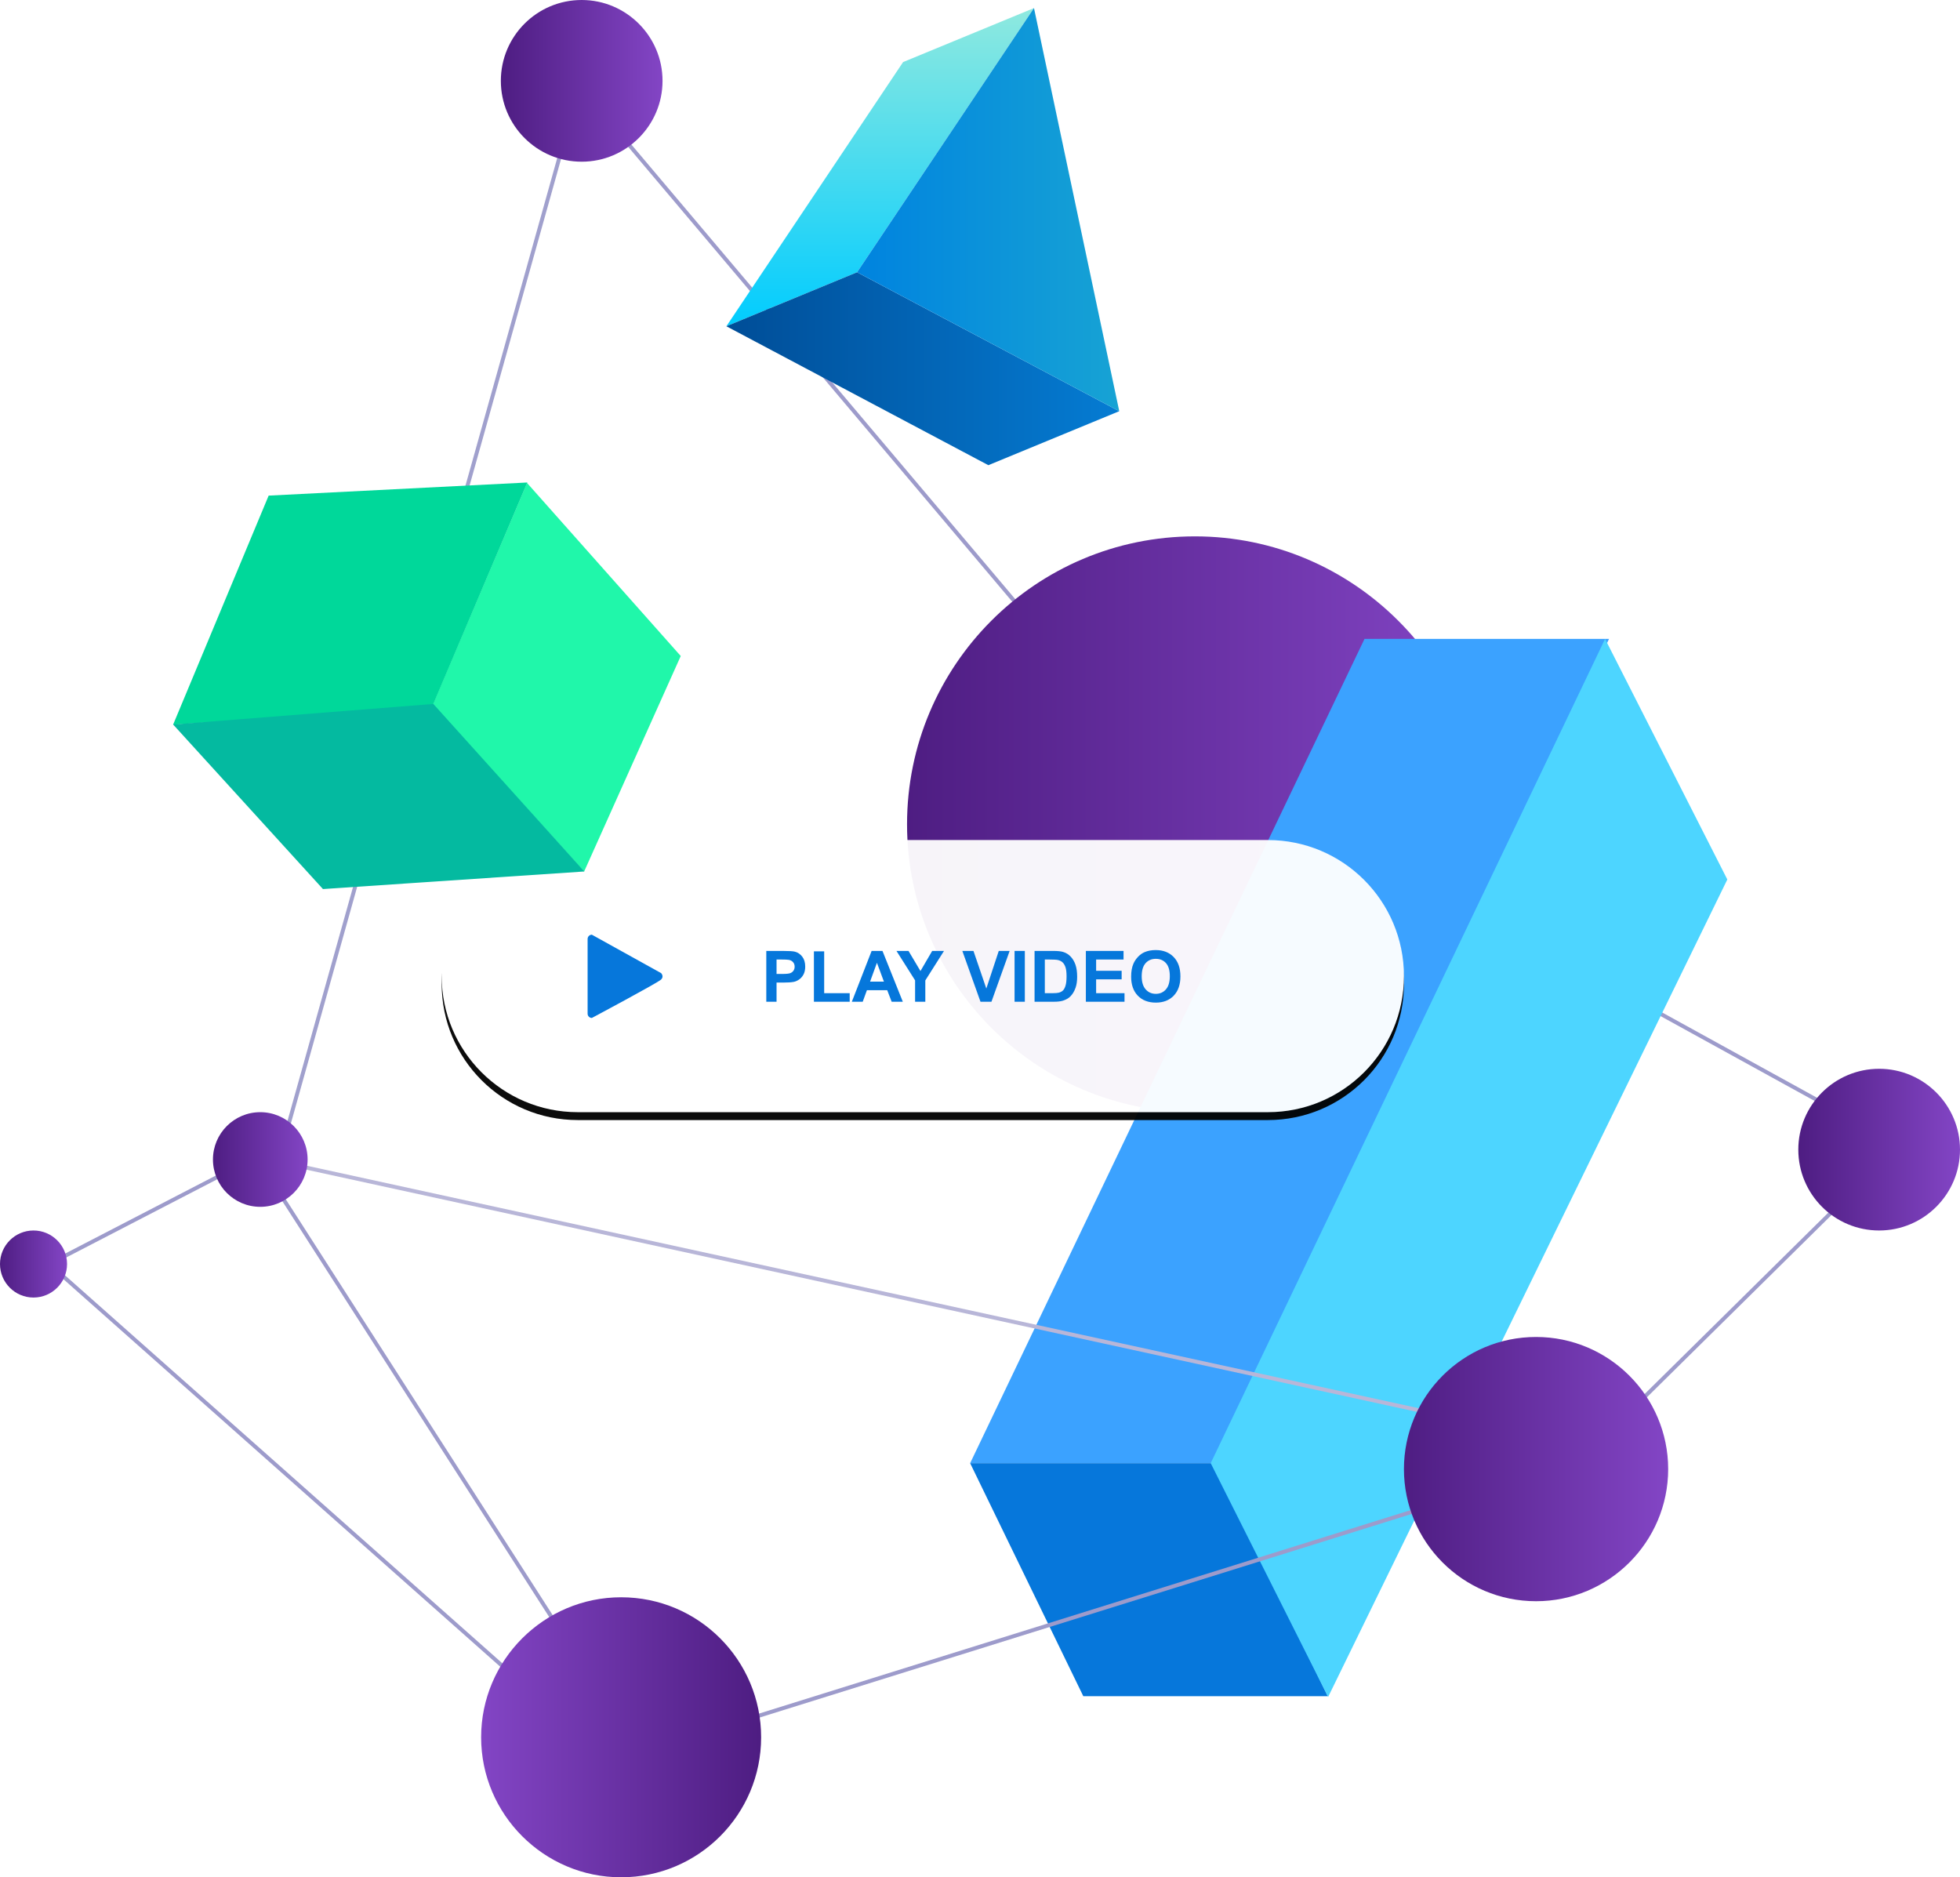 <?xml version="1.0" encoding="utf-8"?>
<!-- Generator: Adobe Illustrator 16.0.0, SVG Export Plug-In . SVG Version: 6.00 Build 0)  -->
<!DOCTYPE svg PUBLIC "-//W3C//DTD SVG 1.1//EN" "http://www.w3.org/Graphics/SVG/1.1/DTD/svg11.dtd">
<svg version="1.1" id="Layer_1" xmlns="http://www.w3.org/2000/svg" xmlns:xlink="http://www.w3.org/1999/xlink" x="0px" y="0px"
	 width="497px" height="476px" viewBox="0 0 497 476" enable-background="new 0 0 497 476" xml:space="preserve">
<filter  width="156.0%" height="157.5%" y="-27.0%" x="-28.0%" id="filter-5" filterUnits="objectBoundingBox">
	<feOffset  dx="0" dy="2" in="SourceAlpha" result="shadowOffsetOuter1"></feOffset>
	<feGaussianBlur  in="shadowOffsetOuter1" stdDeviation="10.5" result="shadowBlurOuter1"></feGaussianBlur>
	
		<feColorMatrix  type="matrix" values="0 0 0 0 0   0 0 0 0 0   0 0 0 0 0  0 0 0 0.5 0" in="shadowBlurOuter1" result="shadowMatrixOuter1">
		</feColorMatrix>
	<feMerge>
		<feMergeNode  in="shadowMatrixOuter1"></feMergeNode>
		<feMergeNode  in="SourceGraphic"></feMergeNode>
	</feMerge>
</filter>
<filter  width="135.2%" height="224.6%" y="-59.4%" x="-17.6%" id="filter-4" filterUnits="objectBoundingBox">
	<feMorphology  radius="3.5" operator="dilate" in="SourceAlpha" result="shadowSpreadOuter1"></feMorphology>
	<feOffset  dx="0" dy="2" in="shadowSpreadOuter1" result="shadowOffsetOuter1"></feOffset>
	<feGaussianBlur  in="shadowOffsetOuter1" stdDeviation="10.5" result="shadowBlurOuter1"></feGaussianBlur>
	<feColorMatrix  type="matrix" values="0 0 0 0 0   0 0 0 0 0   0 0 0 0 0  0 0 0 0.278 0" in="shadowBlurOuter1">
		</feColorMatrix>
</filter>
<filter  width="133.9%" height="124.2%" y="-11.3%" x="-16.9%" id="filter-2" filterUnits="objectBoundingBox">
	<feOffset  dx="0" dy="2" in="SourceAlpha" result="shadowOffsetOuter1"></feOffset>
	<feGaussianBlur  in="shadowOffsetOuter1" stdDeviation="10.5" result="shadowBlurOuter1"></feGaussianBlur>
	
		<feColorMatrix  type="matrix" values="0 0 0 0 0   0 0 0 0 0   0 0 0 0 0  0 0 0 0.5 0" in="shadowBlurOuter1" result="shadowMatrixOuter1">
		</feColorMatrix>
	<feMerge>
		<feMergeNode  in="shadowMatrixOuter1"></feMergeNode>
		<feMergeNode  in="SourceGraphic"></feMergeNode>
	</feMerge>
</filter>
<title>Group 7</title>
<desc>Created with Sketch.</desc>
<g id="Page-1">
	<g id="Artboard" transform="translate(-1011, -195)">
		<g id="Group-7" transform="translate(1011, 195)">
			<path id="Line" fill="none" stroke="#A0A0CD" stroke-linecap="square" d="M72.5,287.5l72-257"/>
			<path id="Line_1_" fill="none" stroke="#9D9BCB" stroke-linecap="square" d="M147.5,22.5l152,180"/>
			<path id="Line_2_" fill="none" stroke="#9D9BCB" stroke-linecap="square" d="M12.5,320.5l56-29"/>
			<path id="Line_3_" fill="none" stroke="#9D9BCB" stroke-linecap="square" d="M12.5,320.5l124,110"/>
			
				<linearGradient id="Shape_10_" gradientUnits="userSpaceOnUse" x1="-499.993" y1="487.538" x2="-498.993" y2="487.538" gradientTransform="matrix(146 0 0 -146 73229 71389.5)">
				<stop  offset="0" style="stop-color:#4E1D82"/>
				<stop  offset="1" style="stop-color:#8345C5"/>
			</linearGradient>
			<path id="Shape" fill="url(#Shape_10_)" d="M303,136c40.229,0,73,32.772,73,73c0,40.229-32.771,73-73,73
				c-40.401,0-73-32.771-73-73C230,168.772,262.599,136,303,136L303,136z"/>
			<path id="Line_4_" fill="none" stroke="#9D9BCB" stroke-linecap="square" d="M336.5,210.5l158,87"/>
			<g id="Group" transform="translate(246, 160)" filter="url(#filter-2)">
				<polygon id="Rectangle-5_8_" fill="#3BA2FF" points="100,0 162,0 62,209 0,209 				"/>
				<polygon id="Rectangle-5_7_" fill="#0677DB" points="28.691,268.078 90.691,268.078 62,209 0,209 				"/>
				<polygon id="Rectangle-5_6_" fill="#4DD5FF" points="161,0 192,61 90.771,268.284 61,209 				"/>
			</g>
			<g id="Rectangle-3" opacity="0.95">
				<g filter="url(#filter-4)">
					<path id="path-3_2_" d="M146.5,213h175c19.054,0,34.5,15.446,34.5,34.5l0,0c0,19.054-15.446,34.5-34.5,34.5h-175
						c-19.054,0-34.5-15.446-34.5-34.5l0,0C112,228.446,127.446,213,146.5,213z"/>
				</g>
				<g>
					<path id="path-3_1_" fill="#FFFFFF" d="M146.5,213h175c19.054,0,34.5,15.446,34.5,34.5l0,0c0,19.054-15.446,34.5-34.5,34.5
						h-175c-19.054,0-34.5-15.446-34.5-34.5l0,0C112,228.446,127.446,213,146.5,213z"/>
				</g>
			</g>
			<g enable-background="new    ">
				<path fill="#0677DB" d="M194.31,254v-12.885h4.175c1.582,0,2.613,0.064,3.094,0.193c0.738,0.193,1.356,0.614,1.854,1.262
					s0.747,1.483,0.747,2.509c0,0.791-0.144,1.456-0.431,1.995s-0.652,0.963-1.094,1.27c-0.442,0.309-0.892,0.512-1.349,0.611
					c-0.621,0.123-1.521,0.185-2.698,0.185h-1.696V254H194.31z M196.911,243.295v3.656h1.424c1.025,0,1.711-0.067,2.057-0.202
					s0.617-0.346,0.813-0.633s0.294-0.621,0.294-1.002c0-0.469-0.138-0.855-0.413-1.16s-0.624-0.495-1.046-0.571
					c-0.311-0.059-0.935-0.088-1.872-0.088H196.911z"/>
				<path fill="#0677DB" d="M206.386,254v-12.779h2.602v10.608h6.469V254H206.386z"/>
				<path fill="#0677DB" d="M228.93,254h-2.83l-1.125-2.927h-5.15L218.761,254h-2.76l5.019-12.885h2.751L228.93,254z
					 M224.14,248.902l-1.775-4.781l-1.74,4.781H224.14z"/>
				<path fill="#0677DB" d="M232.041,254v-5.423l-4.72-7.462h3.05l3.032,5.098l2.971-5.098h2.997l-4.737,7.479V254H232.041z"/>
				<path fill="#0677DB" d="M248.626,254l-4.605-12.885h2.821l3.261,9.536l3.155-9.536h2.76L251.403,254H248.626z"/>
				<path fill="#0677DB" d="M257.266,254v-12.885h2.602V254H257.266z"/>
				<path fill="#0677DB" d="M262.337,241.115h4.755c1.072,0,1.89,0.082,2.452,0.246c0.756,0.223,1.403,0.618,1.942,1.187
					s0.949,1.265,1.23,2.087c0.281,0.824,0.422,1.839,0.422,3.046c0,1.061-0.132,1.975-0.396,2.742
					c-0.322,0.938-0.782,1.696-1.38,2.276c-0.451,0.439-1.061,0.782-1.828,1.028c-0.574,0.182-1.342,0.272-2.303,0.272h-4.896
					V241.115z M264.938,243.295v8.534h1.942c0.727,0,1.251-0.041,1.573-0.123c0.422-0.105,0.772-0.284,1.05-0.536
					c0.279-0.252,0.506-0.666,0.682-1.244c0.176-0.576,0.264-1.363,0.264-2.359s-0.088-1.761-0.264-2.294s-0.422-0.949-0.738-1.248
					s-0.718-0.501-1.204-0.606c-0.363-0.082-1.075-0.123-2.136-0.123H264.938z"/>
				<path fill="#0677DB" d="M275.345,254v-12.885h9.554v2.18h-6.952v2.856h6.469v2.171h-6.469v3.507h7.198V254H275.345z"/>
				<path fill="#0677DB" d="M286.823,247.637c0-1.312,0.196-2.414,0.589-3.305c0.293-0.656,0.693-1.245,1.199-1.767
					c0.508-0.521,1.062-0.908,1.666-1.16c0.803-0.34,1.729-0.51,2.777-0.51c1.898,0,3.418,0.589,4.557,1.767
					c1.141,1.178,1.71,2.815,1.71,4.913c0,2.08-0.565,3.708-1.696,4.882c-1.131,1.176-2.643,1.763-4.535,1.763
					c-1.916,0-3.439-0.585-4.57-1.753C287.389,251.297,286.823,249.688,286.823,247.637z M289.504,247.549
					c0,1.459,0.337,2.565,1.011,3.318s1.529,1.129,2.566,1.129s1.888-0.373,2.554-1.121c0.664-0.746,0.997-1.867,0.997-3.361
					c0-1.477-0.323-2.578-0.972-3.305c-0.646-0.727-1.507-1.09-2.579-1.09s-1.937,0.368-2.593,1.104
					S289.504,246.066,289.504,247.549z"/>
			</g>
			
				<g id="Group-2" transform="translate(109.671, 175.144) rotate(-247) translate(-109.671, -175.144) translate(51.671, 118.644)" filter="url(#filter-5)">
				<polygon id="Rectangle-5_8_" fill="#20F7AA" points="25.299,0 85.201,1.198 61.177,53.06 0.135,53.016 				"/>
				<polygon id="Rectangle-5_7_" fill="#00D89A" points="28.691,112.078 91.612,111.688 62,53 0,53 				"/>
				<polygon id="Rectangle-5_6_" fill="#04BAA0" points="85.139,1.158 115.14,60.426 91.578,111.695 61,53 				"/>
			</g>
			
				<linearGradient id="Shape_11_" gradientUnits="userSpaceOnUse" x1="-497.415" y1="486.353" x2="-496.415" y2="486.353" gradientTransform="matrix(41 0 0 -41 20521 19961.002)">
				<stop  offset="0" style="stop-color:#4E1D82"/>
				<stop  offset="1" style="stop-color:#8345C5"/>
			</linearGradient>
			<path id="Shape_1_" fill="url(#Shape_11_)" d="M147.5,0C158.797,0,168,9.203,168,20.5S158.797,41,147.5,41
				c-11.346,0-20.5-9.203-20.5-20.5S136.154,0,147.5,0L147.5,0z"/>
			<path id="Line_5_" fill="none" stroke="#9D9BCB" stroke-linecap="square" d="M401.5,369.5l79-78"/>
			
				<linearGradient id="Shape_12_" gradientUnits="userSpaceOnUse" x1="-497.415" y1="486.353" x2="-496.415" y2="486.353" gradientTransform="matrix(41 0 0 -41 20850 20232.002)">
				<stop  offset="0" style="stop-color:#4E1D82"/>
				<stop  offset="1" style="stop-color:#8345C5"/>
			</linearGradient>
			<path id="Shape_2_" fill="url(#Shape_12_)" d="M476.5,271c11.297,0,20.5,9.203,20.5,20.5s-9.203,20.5-20.5,20.5
				c-11.346,0-20.5-9.203-20.5-20.5S465.154,271,476.5,271L476.5,271z"/>
			<path id="play-button" fill="#0677DB" d="M150.081,258.109c-0.597,0-1.081-0.484-1.081-1.082v-18.945
				c0-0.598,0.484-1.083,1.081-1.083l17.559,9.743c0,0,0.811,0.812,0,1.624C166.829,249.179,150.081,258.109,150.081,258.109z"/>
			<g id="Group_1_" transform="translate(184, 2)">
				
					<linearGradient id="Shape_13_" gradientUnits="userSpaceOnUse" x1="-682.615" y1="484.664" x2="-682.615" y2="485.664" gradientTransform="matrix(78 0 0 -80.677 53283.188 39181.949)">
					<stop  offset="0" style="stop-color:#00CCFF"/>
					<stop  offset="1" style="stop-color:#8FE9DF"/>
				</linearGradient>
				<polygon id="Shape_3_" fill="url(#Shape_13_)" points="45,13.739 78.19,0.047 33.333,67.033 0.19,80.725 				"/>
				
					<linearGradient id="Shape_14_" gradientUnits="userSpaceOnUse" x1="-683.525" y1="484.62" x2="-682.525" y2="484.62" gradientTransform="matrix(99.619 0 0 -48.92 68092.234 23798.955)">
					<stop  offset="0" style="stop-color:#004D97"/>
					<stop  offset="1" style="stop-color:#057CD3"/>
				</linearGradient>
				<polygon id="Shape_4_" fill="url(#Shape_14_)" points="66.619,115.953 99.81,102.261 33.333,67.033 0.19,80.725 				"/>
				
					<linearGradient id="Shape_15_" gradientUnits="userSpaceOnUse" x1="-682.789" y1="485.34" x2="-681.789" y2="485.34" gradientTransform="matrix(66.476 0 0 -102.213 45422.539 49659.25)">
					<stop  offset="0" style="stop-color:#0083DF"/>
					<stop  offset="1" style="stop-color:#17A3D4"/>
				</linearGradient>
				<polygon id="Shape_5_" fill="url(#Shape_15_)" points="99.81,102.261 33.333,67.033 78.19,0.047 				"/>
			</g>
			<path id="Line_6_" fill="none" stroke="#9D9BCB" stroke-linecap="square" d="M389.5,373.5l-221,69"/>
			<path id="Line_7_" fill="none" stroke="#9D9BCB" stroke-linecap="square" d="M71.5,303.5l86,134"/>
			<path id="Line_8_" fill="none" stroke="#B8B6D8" stroke-linecap="square" d="M70.5,294.5l321,70"/>
			
				<linearGradient id="Shape_16_" gradientUnits="userSpaceOnUse" x1="-498.806" y1="486.992" x2="-497.806" y2="486.992" gradientTransform="matrix(67 0 0 -67 33776 33001.004)">
				<stop  offset="0" style="stop-color:#4E1D82"/>
				<stop  offset="1" style="stop-color:#8345C5"/>
			</linearGradient>
			<path id="Shape_6_" fill="url(#Shape_16_)" d="M389.5,339c18.461,0,33.5,15.039,33.5,33.5S407.961,406,389.5,406
				c-18.541,0-33.5-15.039-33.5-33.5S370.959,339,389.5,339L389.5,339z"/>
			
				<linearGradient id="Shape_17_" gradientUnits="userSpaceOnUse" x1="-503.07" y1="488.951" x2="-502.07" y2="488.951" gradientTransform="matrix(-71 0 0 71 -35525 -34275.004)">
				<stop  offset="0" style="stop-color:#4E1D82"/>
				<stop  offset="1" style="stop-color:#8345C5"/>
			</linearGradient>
			<path id="Shape_7_" fill="url(#Shape_17_)" d="M157.5,476c-19.563,0-35.5-15.938-35.5-35.5s15.937-35.5,35.5-35.5
				c19.647,0,35.5,15.938,35.5,35.5S177.147,476,157.5,476L157.5,476z"/>
			
				<linearGradient id="Shape_18_" gradientUnits="userSpaceOnUse" x1="-494.875" y1="485.188" x2="-493.875" y2="485.188" gradientTransform="matrix(24 0 0 -24 11931 11938.501)">
				<stop  offset="0" style="stop-color:#4E1D82"/>
				<stop  offset="1" style="stop-color:#8345C5"/>
			</linearGradient>
			<path id="Shape_8_" fill="url(#Shape_18_)" d="M66,282c6.613,0,12,5.387,12,12s-5.387,12-12,12c-6.641,0-12-5.387-12-12
				S59.359,282,66,282L66,282z"/>
			
				<linearGradient id="Shape_19_" gradientUnits="userSpaceOnUse" x1="-492.353" y1="484.029" x2="-491.353" y2="484.029" gradientTransform="matrix(17 0 0 -17 8370 8549.001)">
				<stop  offset="0" style="stop-color:#4E1D82"/>
				<stop  offset="1" style="stop-color:#8345C5"/>
			</linearGradient>
			<path id="Shape_9_" fill="url(#Shape_19_)" d="M8.5,312c4.684,0,8.5,3.816,8.5,8.5s-3.816,8.5-8.5,8.5
				c-4.704,0-8.5-3.816-8.5-8.5S3.796,312,8.5,312L8.5,312z"/>
		</g>
	</g>
</g>
</svg>
